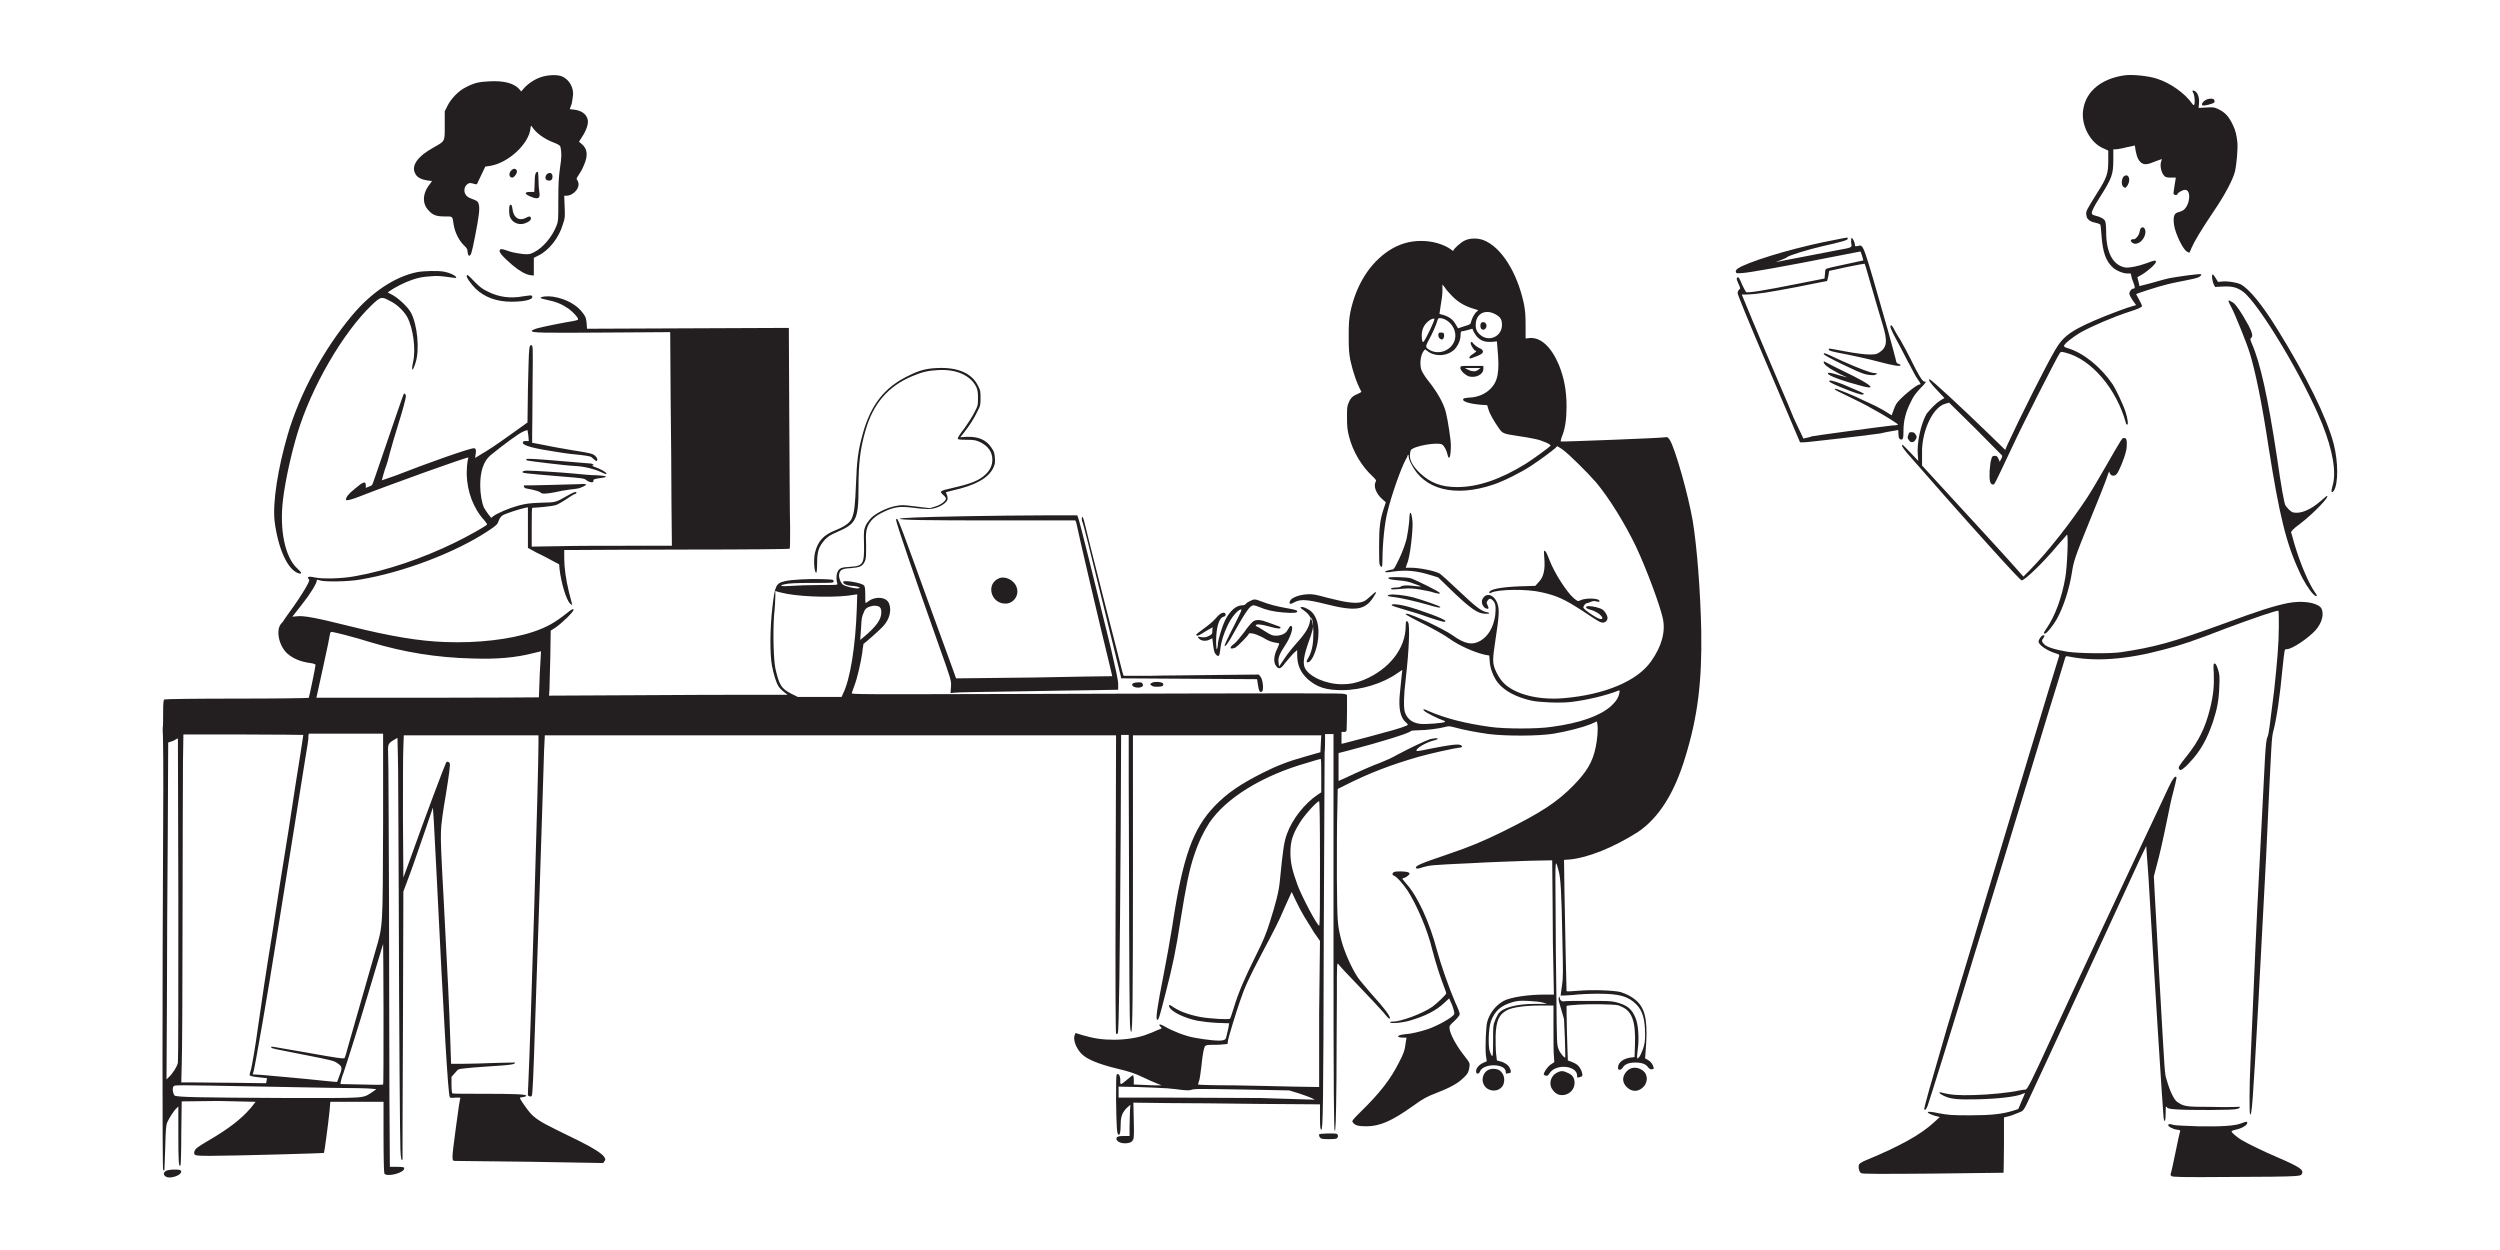 <svg width="1000" height="500" viewBox="0 0 1000 500" fill="none" xmlns="http://www.w3.org/2000/svg">
<path d="M776.085 160.211L777.774 159.197L774.734 155.988C771.863 152.949 771.188 151.766 771.863 151.766C772.539 151.766 785.036 163.419 795.507 173.552L802.093 179.97L802.938 177.943C808.173 166.628 818.306 146.362 822.19 139.776C825.568 134.034 829.115 131.669 842.456 126.265C845.327 125.083 849.212 123.732 851.07 123.056L854.447 122.043L853.096 120.185C852.421 119.172 851.745 117.99 851.745 117.483C851.745 116.639 852.589 115.456 853.265 115.456C854.109 115.456 854.109 114.95 853.265 112.754C852.758 111.572 852.421 110.221 852.421 109.883C852.421 109.377 852.252 109.377 851.407 109.377C849.718 109.545 847.016 108.532 845.327 107.181C842.288 104.479 841.105 100.932 840.599 94.177C840.43 91.982 840.261 89.955 840.092 89.786C839.923 89.617 839.079 89.279 838.234 89.111C837.39 88.942 836.208 88.604 835.701 88.097C834.857 87.422 834.688 87.084 834.519 85.902C834.35 84.382 834.519 84.213 838.91 77.12C842.794 71.04 843.301 69.351 843.301 64.285V60.231L841.443 59.387C836.039 57.192 832.155 49.761 833.337 43.512C834.519 36.419 840.599 31.521 849.55 30.17C852.589 29.663 859.514 30.339 862.891 31.521C868.296 33.21 874.207 37.601 876.74 41.316C877.078 41.823 877.415 42.161 877.584 41.992C878.091 41.654 877.922 38.614 877.415 37.432C876.74 36.25 876.909 35.912 877.922 36.419C879.104 37.094 879.78 38.952 879.611 41.148L879.442 43.174L882.482 43.005C885.353 42.837 885.691 42.837 887.717 43.85C890.082 45.032 891.602 46.721 893.121 49.93C894.304 52.294 894.641 54.152 894.979 57.192C895.148 59.725 894.641 65.805 893.966 68.676C893.121 71.884 890.082 77.795 885.353 84.72C880.455 91.982 877.753 96.541 876.571 99.244C876.233 100.257 875.727 101.101 875.727 101.101C875.727 101.101 875.22 100.932 874.713 100.595C873.193 99.75 870.153 93.501 869.647 90.124C869.14 86.746 869.647 85.226 871.336 84.888C872.011 84.72 872.856 84.382 873.362 84.044C876.064 82.017 876.571 75.938 874.038 75.938C873.024 75.938 870.998 77.12 870.998 77.626C870.998 78.133 869.816 78.133 869.478 77.626C869.309 77.458 869.478 76.444 869.647 75.431C869.816 74.418 869.984 72.898 870.153 72.222L870.322 71.04H868.296C866.607 71.04 866.1 70.871 865.594 70.196C864.58 69.182 863.905 66.311 864.411 64.791C864.58 64.116 864.749 63.609 864.749 63.609C864.749 63.609 863.736 63.947 862.385 64.454C859.176 65.805 857.994 65.974 856.812 65.298C855.629 64.622 854.785 63.102 854.278 60.4C854.109 59.218 853.941 58.205 853.941 58.205C853.941 58.205 852.421 58.543 850.732 58.88C848.874 59.387 846.847 59.725 846.172 59.725H845.327V63.778C845.327 69.858 844.821 71.209 839.585 79.484C837.897 82.017 836.714 84.551 836.714 85.057C836.714 85.733 836.883 85.902 838.066 86.24C840.261 86.746 841.781 87.591 842.119 88.604C842.288 89.111 842.456 90.63 842.456 92.488C842.456 101.101 845.159 106.168 850.225 107.012C851.745 107.181 855.292 106.506 858.5 105.323C861.709 104.141 862.216 103.972 862.385 104.648C862.554 105.323 859.683 108.025 856.98 109.714L854.954 110.897L855.46 112.923C855.629 113.599 855.798 114.274 855.798 114.443C855.798 114.443 857.825 113.936 860.358 113.261C862.722 112.585 866.269 111.572 867.958 111.234C871.673 110.559 880.117 109.377 880.455 109.714C880.624 109.883 880.455 110.221 879.949 110.559C879.442 111.065 878.091 111.403 874.713 112.079C872.18 112.585 868.633 113.261 866.776 113.768C863.229 114.612 854.447 117.483 854.447 117.652C854.447 117.652 854.954 118.665 855.629 119.847C856.305 121.03 856.812 122.212 856.812 122.381C856.812 122.887 855.292 123.563 851.576 124.745C845.328 126.772 837.052 130.318 832.155 133.02C829.284 134.709 825.568 137.58 825.568 138.425C825.568 138.593 826.244 139.1 827.088 139.269C833.337 141.127 840.261 146.7 844.99 153.624C846.341 155.651 849.381 162.068 850.225 164.77C851.07 167.472 851.407 169.837 850.901 169.837C850.732 169.837 850.394 169.668 850.394 169.33C846.679 155.651 836.714 143.829 826.413 141.127C824.386 140.62 824.386 140.62 823.879 141.296C822.697 142.984 808.511 170.85 804.964 178.619C797.533 194.325 797.871 193.818 797.196 193.818C796.013 193.818 795.676 192.129 795.845 188.414C796.014 186.556 796.182 184.53 796.52 183.685C796.858 182.503 797.027 182.334 797.871 182.334C798.716 182.334 798.884 182.503 799.391 183.516L799.898 184.699L800.404 183.685C800.742 183.179 800.911 182.503 800.911 182.334C800.911 182.165 796.013 177.437 790.271 171.526L779.632 161.055L777.943 161.562C773.383 162.913 769.161 171.357 768.823 179.801C768.823 181.152 768.823 183.01 768.823 184.192V186.219L776.254 194.325C784.023 202.769 805.64 226.244 808.004 229.115L809.355 230.635L811.889 228.102C819.488 220.333 828.439 208.849 834.857 199.054C836.208 197.027 839.417 191.623 842.119 186.894C849.212 174.566 848.874 175.072 849.718 175.241C850.394 175.241 850.563 175.41 850.732 176.93C850.732 177.774 850.732 179.463 850.394 180.477C849.887 183.01 847.523 188.752 846.679 189.596C845.834 190.61 844.483 190.441 843.976 189.427L843.639 188.583L843.301 189.427C843.132 189.934 842.625 191.285 842.288 192.298C841.95 193.312 839.079 200.574 835.87 208.342C829.959 222.866 829.452 224.555 828.777 228.946C827.764 235.533 825.399 242.795 822.697 247.692C821.008 250.563 818.644 253.434 817.968 253.434C817.293 253.434 817.293 253.265 818.813 251.07C822.022 246.341 824.724 239.079 826.075 231.31C826.919 226.751 827.426 213.24 826.75 213.915C826.581 214.084 824.893 216.111 823.035 218.138C817.462 224.893 809.862 232.155 808.68 232.155C808.342 232.155 804.795 228.439 795.507 218.138C785.88 207.498 768.148 187.401 762.912 181.321C761.055 179.125 760.379 177.943 761.055 177.943C761.223 177.943 762.575 179.463 764.263 181.152L767.303 184.361L767.134 182.165C766.628 177.437 768.317 169.499 770.681 165.446C772.37 163.419 774.228 161.393 776.085 160.211ZM885.691 40.979C885.86 40.81 885.86 40.303 885.691 39.965C885.353 39.29 883.664 39.29 882.313 39.965C881.131 40.641 880.455 41.654 880.962 42.161C881.469 42.499 885.353 41.485 885.691 40.979ZM849.55 70.533C848.705 71.209 848.367 73.742 849.212 74.587C850.056 75.431 850.225 75.262 851.07 74.08C852.421 71.716 851.407 69.182 849.55 70.533ZM856.305 91.306C856.136 91.475 855.967 92.15 855.798 92.826C855.629 94.177 854.109 95.866 853.434 95.697C852.758 95.528 852.083 96.035 852.421 96.541C852.589 96.879 853.096 97.217 853.434 97.386C855.292 98.061 857.825 95.866 858.163 93.164C858.332 91.475 857.318 90.293 856.305 91.306ZM759.028 172.032C759.366 171.863 759.366 172.37 759.366 173.552C759.366 175.241 759.872 176.086 760.886 175.748C761.223 175.579 761.392 174.903 761.392 172.37C761.392 168.317 762.237 164.939 764.263 160.886C765.446 158.353 766.29 157.339 768.148 155.313C770.512 152.949 770.681 152.611 769.668 152.611C768.992 152.611 767.134 149.571 764.601 144.335C763.419 141.971 761.392 138.087 760.21 136.06C758.859 134.034 757.677 131.838 757.339 131.163C757.001 130.487 756.664 130.149 756.495 130.149C755.65 130.149 756.326 131.838 759.197 137.073C760.886 140.113 762.912 144.335 764.094 146.362C765.108 148.389 766.459 150.922 767.134 151.766C768.317 153.455 768.485 153.793 767.81 153.793C766.628 153.793 759.872 159.366 758.521 161.562C758.184 162.068 757.677 163.25 757.339 164.264L756.664 166.121L754.468 164.77C753.286 163.926 751.09 162.913 749.908 162.237C748.557 161.562 746.531 160.717 745.517 160.211C742.646 158.691 734.371 155.313 734.033 155.482C733.527 155.82 734.709 156.326 739.606 158.691C742.14 159.873 745.348 161.562 746.7 162.237C748.051 163.082 750.077 164.095 750.922 164.601C753.117 165.784 759.197 169.499 759.197 169.837C759.197 170.006 758.184 170.175 757.001 170.175C753.624 170.512 724.745 174.397 724.576 174.566C724.407 174.734 723.562 174.903 722.887 175.072L721.367 175.41L719.509 171.526C718.496 169.33 717.483 167.304 717.314 166.797C717.145 166.29 714.274 159.366 710.896 151.597C707.519 143.829 702.959 132.851 700.763 127.616L696.71 117.821H698.737C702.959 117.652 707.35 116.976 718.834 114.781C725.42 113.43 730.824 112.416 730.824 112.416C730.824 112.416 731.162 111.403 731.331 110.39L731.669 108.363L738.593 106.843C742.477 105.999 745.686 105.492 745.855 105.492C746.024 105.661 747.206 109.883 748.726 115.119C750.246 120.354 752.104 126.772 752.948 129.474C755.144 136.567 754.806 138.931 751.766 140.958C750.753 141.633 750.246 141.802 747.713 141.802C746.024 141.802 742.14 141.296 738.424 140.62C731.162 139.269 731.5 139.269 731.5 139.776C731.5 140.282 732.513 140.62 738.931 141.802C742.14 142.478 747.713 143.66 751.428 144.673C757.846 146.362 760.21 146.7 760.21 146.024C760.21 145.855 759.872 145.687 759.366 145.518C758.69 145.349 758.521 145.011 758.352 143.998C758.184 143.322 756.833 138.087 755.313 132.682C744.842 96.035 745.517 97.892 743.153 98.399C741.971 98.568 741.971 98.568 741.971 97.892C741.971 97.048 741.126 95.19 740.62 95.19C740.451 95.19 740.451 95.866 740.451 97.048C740.789 99.075 741.295 98.906 734.878 100.088C732.344 100.595 726.096 101.777 720.86 102.79C715.625 103.803 711.065 104.648 710.558 104.817C710.052 104.986 710.727 104.648 712.078 104.141C713.429 103.635 714.612 103.128 714.949 102.79C715.794 102.115 722.887 99.919 728.629 98.568C736.904 96.71 739.1 96.035 739.1 95.528C739.1 95.19 738.931 95.022 738.931 95.022C738.762 95.022 736.735 95.359 734.371 95.866C720.691 98.399 703.972 103.128 696.71 106.506C694.683 107.519 694.177 108.025 694.346 108.87C694.514 109.377 694.852 109.377 697.048 109.208C699.75 109.039 714.105 106.506 732.851 102.79C738.931 101.608 744.166 100.595 744.166 100.595C744.335 100.595 745.348 103.972 745.348 104.141C745.348 104.141 743.322 104.648 740.789 105.154C733.527 106.674 730.487 107.35 730.318 107.688C730.149 107.857 729.98 108.701 729.98 109.714L729.811 111.403L718.665 113.599C705.999 116.132 698.905 117.314 698.399 116.807C698.23 116.639 697.554 115.287 696.879 113.936C695.697 111.065 695.359 110.559 694.852 111.065C694.514 111.403 694.683 111.91 695.359 113.43C696.203 115.287 696.203 115.456 695.697 115.794C695.359 115.963 695.19 116.639 695.021 117.145C695.021 117.821 699.074 127.785 707.519 147.544L720.016 176.93H721.536C722.38 176.93 728.122 176.254 734.202 175.579C740.282 174.903 748.388 173.89 752.104 173.383C755.481 172.539 758.69 172.201 759.028 172.032ZM933.485 177.606C930.783 167.135 922.338 150.078 911.023 131.838C904.774 121.705 899.708 115.625 896.33 113.768C894.641 112.923 891.095 112.416 889.068 112.585L887.211 112.754L886.366 111.403C885.184 109.377 884.677 109.208 884.846 111.234C885.015 112.079 885.184 113.261 885.522 113.768L886.028 114.781L889.237 114.612C892.953 114.443 894.81 114.95 897.175 116.639C903.592 121.367 921.663 151.597 928.925 169.668C933.147 180.308 934.667 189.09 932.978 194.494C932.303 196.689 932.64 197.534 933.485 196.352C935.342 193.649 935.342 184.868 933.485 177.606ZM930.782 198.378C930.614 198.378 929.431 199.391 928.08 200.574C924.196 203.951 920.143 205.64 917.272 204.965C916.427 204.796 915.245 203.614 914.232 202.263C913.725 201.587 912.543 195.169 910.685 182.165C907.139 158.859 904.099 145.011 900.721 137.411C900.046 135.722 900.046 135.554 900.384 135.216C901.566 134.371 900.721 132.176 897.175 126.265C894.979 122.718 893.797 121.198 892.615 120.692C891.433 120.016 891.433 120.016 891.433 120.523C891.433 120.692 891.939 121.874 892.615 123.056C893.966 125.589 898.695 137.242 899.877 141.127C902.072 148.22 904.774 161.055 907.477 179.125C911.699 205.809 914.401 217.293 919.805 228.777C921.325 232.324 923.858 236.208 925.209 237.559C926.729 239.079 927.236 238.572 926.054 237.053C923.521 233.506 920.143 225.568 917.778 217.631C917.103 215.267 916.596 213.24 916.427 212.902C916.427 212.564 917.441 211.382 919.805 209.693C925.378 205.471 932.134 198.378 930.782 198.378ZM749.57 150.077C750.922 149.74 751.259 149.233 749.908 149.233C748.388 149.233 743.491 147.375 736.735 144.335C733.189 142.647 730.149 141.296 729.811 141.296C729.642 141.296 729.473 141.464 729.473 141.633C729.642 142.309 742.815 148.726 745.686 149.571C747.544 150.077 748.726 150.077 749.57 150.077ZM744.842 152.273C743.322 151.429 740.113 149.74 737.58 148.558C735.047 147.375 732.176 145.855 731.5 145.518C729.98 144.673 729.473 144.335 729.473 144.842C729.473 145.687 731.162 147.038 734.033 148.558C735.722 149.571 737.58 150.415 738.086 150.584C738.593 150.753 738.762 150.922 738.762 150.922C738.762 150.922 737.242 150.584 735.553 150.077C732.344 149.064 731.162 148.895 731.162 149.402C731.162 150.246 737.242 152.442 744.335 154.3C749.233 155.651 749.571 154.975 744.842 152.273ZM731.669 152.442C731.669 152.949 734.709 154.3 739.944 156.326C743.997 157.846 745.348 158.184 745.517 157.508C745.517 157.339 744.504 156.833 736.904 153.624C733.189 152.273 731.669 151.935 731.669 152.442ZM766.29 175.748C766.797 174.903 766.797 174.734 766.29 173.89C765.952 173.215 765.446 172.877 764.77 172.877C763.926 172.877 763.588 172.877 763.419 173.721C762.912 174.903 762.912 175.241 763.588 176.086C764.263 177.268 765.614 177.099 766.29 175.748ZM914.908 241.275C909.334 242.457 903.93 244.146 889.237 249.55C868.802 256.981 861.878 258.839 848.536 260.865C844.145 261.541 831.31 261.372 826.919 260.696C822.022 259.852 818.644 258.838 817.631 257.656C816.617 256.643 816.617 256.136 817.293 255.292C817.968 254.448 817.968 254.11 817.293 254.11C816.617 254.11 815.435 255.799 815.435 256.643C815.435 257.994 818.982 260.358 822.359 261.372C823.204 261.541 823.71 261.878 823.71 262.216C822.528 265.594 800.742 338.045 793.649 361.689C790.947 370.977 786.556 385.332 784.023 393.776C779.801 407.625 778.112 413.367 771.694 435.828C770.512 439.882 769.668 443.428 769.668 443.597C770.005 444.273 770.343 443.935 771.019 442.415C772.032 439.544 781.658 408.638 785.712 395.128C787.907 387.866 792.129 374.017 795.169 364.391C798.209 354.764 805.302 331.29 811.044 312.375C816.786 293.291 822.359 275.22 823.373 272.011C824.386 268.803 825.399 265.425 825.737 264.243C826.244 262.385 826.244 262.385 827.257 262.554C837.728 264.749 850.394 263.905 865.425 259.852C872.18 258.163 878.091 256.136 890.251 251.408C901.566 247.186 911.023 243.977 911.361 244.315C911.53 244.483 911.53 247.354 911.53 250.732C911.53 257.319 910.854 264.918 909.672 276.065C907.814 291.095 907.477 293.966 906.97 294.811C906.632 295.486 906.294 297.513 905.957 303.93C902.748 365.573 902.579 369.119 901.397 397.154C900.89 407.963 900.384 419.953 900.215 424.175C899.708 434.477 899.708 445.624 900.046 445.793C900.721 445.961 901.059 442.753 903.423 399.687C905.112 368.106 905.45 362.026 906.463 342.436C908.659 294.473 908.659 295.148 909.334 292.446C910.685 287.211 911.868 279.273 913.05 266.945C913.894 259.345 913.725 259.683 914.739 259.683C916.765 259.683 923.352 255.292 926.223 252.083C928.925 249.043 929.769 245.328 928.418 243.132C926.56 240.937 920.818 240.092 914.908 241.275ZM874.713 302.41C871.504 306.464 871.167 306.97 871.673 307.646C872.011 308.152 872.18 308.152 873.024 307.646C873.531 307.308 874.882 306.126 875.895 304.944C880.117 300.553 882.82 295.655 885.184 288.731C886.873 283.496 887.548 280.118 887.717 274.714C887.886 270.66 887.886 269.985 887.211 267.789C886.535 265.594 886.028 265.087 885.522 265.594C885.353 265.763 885.353 267.62 885.522 269.647C885.691 274.207 885.353 278.091 884.002 283.495C882.144 291.095 879.442 296.5 874.713 302.41ZM894.81 443.597C896.161 443.259 896.33 442.415 895.148 442.753C894.81 442.753 890.082 442.922 884.677 442.753C874.038 442.753 873.531 442.584 870.829 440.726C869.647 439.882 867.958 436.504 866.776 432.282C865.762 428.904 866.1 432.113 863.736 391.074C862.891 376.044 862.047 360.844 861.878 357.129L861.54 350.542L862.554 346.658C863.905 341.76 865.256 335.681 866.945 327.405C867.62 323.859 868.633 319.13 869.309 316.766C870.829 310.686 870.829 310.686 870.153 310.686C869.816 310.686 869.309 311.53 868.633 312.543C868.127 313.557 866.438 316.934 865.087 319.974C863.736 323.014 859.851 330.952 856.643 337.876C848.705 354.764 834.857 384.15 821.853 412.354C812.226 433.464 810.875 435.828 810.2 435.828C809.693 435.828 808.68 435.997 807.835 436.166C804.289 437.011 796.013 437.855 789.765 438.024C783.516 438.193 780.307 438.024 776.592 437.011C775.072 436.673 775.747 437.517 777.605 438.362C780.476 439.713 783.178 439.882 791.285 439.713C799.053 439.544 806.315 438.699 808.68 437.686C809.355 437.348 810.031 437.18 810.031 437.18C810.031 437.18 809.524 438.531 808.68 440.388L807.329 443.597L805.302 444.273C800.911 445.624 796.52 446.13 787.738 446.13C780.307 446.13 779.125 445.961 775.41 445.286C773.214 444.779 771.357 444.61 771.188 444.779C770.85 445.117 771.863 445.624 773.89 446.299L775.916 446.806L773.721 448.832C768.485 453.73 760.041 458.459 746.531 464.032C745.18 464.539 743.828 465.383 743.66 465.721C743.153 466.734 743.66 468.93 744.504 469.267C745.011 469.605 752.442 469.605 773.214 469.436C788.583 469.267 801.418 469.098 801.418 469.098C801.418 469.098 801.587 464.032 801.587 457.952V446.975L802.938 446.637C804.458 446.299 805.64 445.793 807.329 445.117C807.835 444.948 808.511 444.61 808.849 444.442C809.186 444.273 810.031 443.09 810.706 441.57C815.604 431.269 851.914 352.4 855.967 343.618C857.318 340.747 858.5 338.383 858.5 338.383C858.5 338.383 858.838 343.787 859.345 350.204C861.54 387.528 865.087 443.935 865.425 446.975C865.762 449.508 866.269 448.495 866.269 445.286C866.269 442.753 866.269 442.246 866.776 442.922C867.113 443.428 867.958 443.597 870.66 443.766C875.895 444.104 893.121 444.104 894.81 443.597ZM911.192 463.019C905.619 460.654 899.032 457.446 896.499 455.926C894.641 454.743 892.615 453.055 892.615 452.548C892.615 452.379 893.459 452.041 894.304 451.872C896.668 451.366 898.695 450.184 898.864 449.339C899.032 448.495 898.695 448.495 896.499 449.339C893.966 450.352 888.393 450.69 879.273 450.521C874.713 450.352 870.322 450.184 869.647 450.015C867.789 449.508 867.451 449.508 867.282 450.015C867.113 450.521 869.14 451.703 870.829 451.872C872.18 452.041 872.18 452.21 872.011 452.717C871.842 453.055 870.998 456.939 870.153 461.161C869.309 465.383 868.465 469.098 868.296 469.436C868.127 469.774 868.296 470.281 868.633 470.45C868.971 470.787 872.349 470.956 891.77 470.787C904.268 470.787 915.752 470.618 917.441 470.45C920.312 470.281 920.481 470.112 920.818 469.436C921.494 467.916 919.805 466.734 911.192 463.019Z" fill="#231F20"/>
<path d="M166.246 69.688C164.219 66.479 166.921 62.594 173.339 59.048C178.068 56.346 177.899 56.852 177.899 50.266V44.524L178.912 42.497C180.263 39.626 183.472 36.249 186.343 34.898C189.552 33.209 191.578 32.702 195.8 32.533C201.711 32.196 205.764 33.378 207.791 35.742L208.467 36.586L209.649 35.235C211.338 33.378 213.871 31.689 216.404 30.844C218.937 30 222.146 29.831 224.173 30.338C227.044 31.182 229.239 34.222 229.239 37.431C229.239 38.275 228.901 40.133 228.733 41.315L227.888 43.68L229.577 43.848C232.617 44.186 234.812 45.706 235.15 48.239C235.319 49.759 234.475 52.293 232.786 54.826L231.604 56.684L232.786 57.697C234.981 59.555 235.319 62.257 233.461 66.31C232.955 67.661 231.941 69.35 231.435 70.025C230.59 71.376 230.421 71.545 230.928 72.052C231.097 72.39 231.435 73.065 231.435 73.741C231.435 75.936 228.901 78.301 226.537 78.301H225.693L225.862 82.692C226.03 86.576 226.03 87.251 225.186 89.616C223.666 95.02 219.613 100.087 215.56 102.113L213.533 103.127V106.673V110.22L212.013 110.051C210.155 109.713 207.96 108.531 204.92 105.998C201.373 102.958 199.685 101.1 199.854 100.256C200.022 99.411 200.529 99.411 203.907 100.593C205.427 101.1 207.791 101.438 209.142 101.607C211.506 101.775 211.844 101.775 213.533 100.931C217.08 99.242 220.964 94.682 222.653 90.123C223.328 88.434 223.328 87.589 223.328 79.99C223.328 73.065 223.497 71.039 224.004 67.154C224.679 62.763 224.679 61.075 224.173 58.71C224.004 58.203 223.328 57.697 221.471 57.021C217.586 55.501 214.546 53.306 212.858 50.773C212.351 50.097 212.351 50.097 212.182 51.448C211.506 57.528 203.569 64.959 196.307 66.31L194.111 66.648L192.423 70.194L190.734 73.741L189.721 73.572C189.214 73.403 188.538 73.234 188.201 73.234C187.356 73.065 186.005 74.248 185.836 75.43C185.498 77.118 186.343 78.638 188.201 79.314C190.903 80.327 191.24 80.496 191.578 82.016C191.916 83.705 191.578 86.576 190.058 94.345C188.707 101.269 188.369 102.282 187.694 102.282C187.356 102.282 187.187 101.775 187.018 100.762C187.018 99.58 186.681 99.242 185.836 98.398C183.641 96.371 181.952 92.993 181.445 89.785C180.939 86.407 181.276 86.576 177.899 86.576C174.521 86.576 173.17 86.069 171.481 84.212C168.779 81.51 168.948 77.287 171.988 73.572L172.832 72.39L171.143 72.221C168.779 71.883 166.921 71.039 166.246 69.688ZM204.92 71.039C205.596 71.039 206.778 69.519 206.778 68.674C206.778 67.661 205.764 67.154 204.92 67.83C203.4 68.843 203.4 71.039 204.92 71.039ZM215.729 76.781C215.56 75.936 215.391 73.572 215.391 71.883C215.391 70.025 215.222 68.674 215.053 68.674C214.884 68.674 214.546 68.843 214.377 69.181C214.04 69.519 213.871 70.87 213.871 73.234L213.702 76.781H212.013C209.818 76.781 209.649 77.456 211.844 78.47C215.222 79.99 216.235 79.483 215.729 76.781ZM220.964 70.194C220.795 69.012 219.444 68.843 218.6 69.856C217.755 71.039 218.262 72.221 219.444 72.221C220.626 72.39 221.133 71.545 220.964 70.194ZM203.907 86.576C204.751 88.94 207.284 90.123 209.649 89.447C211.338 88.94 212.689 87.927 212.351 87.083C212.013 86.407 211.675 86.407 210.155 87.251C207.622 88.434 205.596 87.083 205.089 84.212C204.751 81.847 204.582 81.51 203.907 82.185C203.569 82.354 203.569 85.563 203.907 86.576ZM627.973 343.786L625.609 343.954L625.778 356.114C625.947 362.869 626.116 374.691 626.284 382.291C626.453 390.06 626.622 396.477 626.622 396.477C626.791 396.646 628.818 396.477 631.182 396.308C637.093 395.802 645.368 396.139 648.239 396.815C650.941 397.659 653.644 399.179 655.332 401.037C658.372 404.415 659.217 409.481 658.203 421.134L658.035 423.33L659.217 424.005C660.399 424.681 661.074 425.694 661.412 426.876C661.581 427.552 661.581 427.552 660.737 427.721C660.061 427.721 659.723 427.552 659.217 426.876C658.372 425.694 656.852 425.019 654.15 425.019C651.448 425.019 649.928 425.694 649.084 427.045C648.746 427.552 648.408 427.89 647.902 427.89C647.226 427.89 647.226 427.721 647.226 426.876C647.226 425.019 649.421 423.33 652.461 422.992L653.812 422.823L653.981 418.094C654.319 408.975 652.968 404.584 648.746 402.726C647.057 401.882 646.719 401.882 640.133 401.713C634.222 401.544 627.129 402.05 626.622 402.388C626.622 402.388 626.622 407.455 626.791 413.366L627.129 424.174L628.48 424.681C630.338 425.356 631.351 426.032 632.195 427.552C632.871 428.734 633.209 430.254 632.702 430.592C632.533 430.592 632.026 430.761 631.689 430.929C630.844 431.098 630.844 431.098 630.844 430.254C630.844 426.201 622.4 425.356 619.867 429.241C619.191 430.254 619.022 430.423 618.347 430.254C618.009 430.254 617.502 429.916 617.502 429.747C617.502 428.903 619.022 426.707 620.205 425.863L621.725 424.85L621.556 422.316C621.387 420.965 621.387 415.899 621.387 411.001V402.219H615.983C610.072 402.219 605.005 402.895 602.81 404.077C599.601 405.766 598.419 408.299 598.25 414.379C598.25 416.743 598.25 419.783 598.419 421.303L598.756 424.174L599.939 424.512C601.627 424.85 603.147 425.863 603.823 427.045C604.498 428.227 604.498 429.241 603.823 429.241C603.654 429.241 603.147 429.241 602.81 429.41C602.472 429.578 602.303 429.41 602.303 428.734C602.303 425.356 593.352 425.187 592.001 428.565C591.663 429.578 590.65 429.747 590.481 428.903C590.143 427.552 591.494 425.863 593.521 425.019L594.703 424.512L594.365 422.148C594.028 419.108 594.365 410.832 594.872 408.806C595.885 405.09 598.419 402.05 601.459 400.362C604.33 398.842 611.423 397.828 618.009 397.828H621.556L621.387 388.877C621.218 383.98 621.049 371.82 621.049 362.025L620.88 344.123L612.267 344.292C607.538 344.461 596.561 344.799 587.779 345.306C572.579 345.981 571.735 346.15 569.371 346.825C567.513 347.501 566.837 347.501 566.5 347.332C565.655 346.488 568.02 345.474 578.49 341.928C588.455 338.55 593.183 336.524 601.121 332.639C616.489 325.04 622.907 320.817 629.493 314.062C634.729 308.658 637.093 304.774 638.275 298.863C638.951 295.823 639.288 291.263 638.951 289.743L638.782 288.561L636.08 289.743C632.533 291.094 627.298 292.445 621.556 293.458C615.476 294.472 602.303 294.472 595.548 293.627C590.819 292.952 585.246 291.938 581.699 290.925C579.841 290.418 579.504 290.418 578.153 290.756C575.788 291.432 570.384 292.107 567.344 292.107C565.824 292.107 564.304 292.276 564.304 292.445C563.798 293.289 551.638 297.005 539.985 300.045L535.425 301.227V306.8C535.425 309.84 535.425 312.373 535.425 312.373C535.594 312.373 536.776 311.698 538.465 311.022C542.012 309.333 549.105 306.125 552.482 304.942C553.833 304.436 556.873 303.085 558.9 301.902C563.629 299.369 570.384 296.16 572.073 295.654C573.593 295.316 575.113 295.147 575.113 295.485C575.113 295.654 574.437 295.992 573.593 296.16C570.215 297.005 565.993 299.538 566.669 300.383C566.837 300.551 569.54 300.045 572.748 299.369C579.504 298.018 583.219 297.512 584.232 298.018C585.077 298.356 584.908 299.031 584.064 299.031C581.868 299.2 571.397 301.565 567.344 302.747C556.198 305.956 547.585 309.333 539.141 313.555L535.087 315.582L534.918 324.533C534.75 329.43 534.75 341.252 534.75 350.879C534.918 369.287 534.918 369.794 536.607 376.38C537.789 380.771 540.66 387.358 543.194 391.073C543.869 392.086 546.065 394.62 547.922 396.815C554.34 403.908 556.873 407.455 555.691 407.455C555.522 407.455 554.509 406.441 553.496 405.09C552.482 403.908 548.091 399.179 543.7 394.62C539.478 390.229 535.594 386.175 535.425 385.669C534.75 384.993 534.75 385.162 534.75 398.166C534.75 405.428 534.581 420.628 534.581 431.943C534.412 448.662 534.243 452.378 533.905 452.378C533.567 452.378 533.398 439.036 533.398 373.002V293.627H531.71H530.021V295.823C530.021 297.005 530.021 299.369 529.852 301.058C529.852 302.747 529.683 334.497 529.514 371.82C529.345 444.947 529.176 451.871 528.501 451.871C528.163 451.871 527.994 451.027 527.994 446.805V441.738L504.182 441.569C491.009 441.4 474.289 441.231 466.858 441.231L453.348 441.063L453.517 448.325C453.685 455.08 453.517 455.586 453.01 456.262C452.503 456.938 451.997 457.106 450.814 457.275C448.112 457.613 445.917 456.262 446.761 454.911C447.099 454.573 447.775 454.404 449.463 454.404H451.828V450.351C451.828 448.156 451.997 445.285 451.997 444.102L452.166 441.907L450.983 442.92C448.957 444.778 448.281 446.636 448.281 449.507C448.281 452.884 447.943 454.067 447.437 453.898C446.761 453.729 446.592 451.364 446.423 439.88C446.423 433.294 446.423 429.916 446.761 429.747C447.437 429.241 448.112 430.254 448.112 432.112C448.112 433.632 448.112 433.801 448.788 433.463C449.126 433.294 450.139 432.449 451.152 431.605C452.166 430.761 453.01 430.085 453.179 430.085C453.348 430.085 453.517 430.761 453.517 431.943V433.801L457.57 433.969C459.765 434.138 462.299 434.138 463.143 434.138H464.663L462.974 433.463C461.961 433.125 459.428 431.943 457.232 430.929C454.023 429.41 452.166 428.734 447.268 427.552C438.824 425.525 434.264 423.499 432.237 421.134C430.211 418.77 429.197 415.73 429.873 414.041L430.211 413.197L432.913 414.041C437.473 415.392 441.019 415.899 445.579 415.899C450.308 415.899 455.712 415.054 458.921 413.703C459.934 413.366 461.623 412.69 462.636 412.183C463.65 411.846 464.663 411.339 464.663 411.339C464.663 411.17 464.494 410.832 464.156 410.663C463.143 409.481 463.987 409.481 466.014 410.663C468.885 412.352 473.951 414.379 477.667 415.054C482.058 415.899 487.969 416.574 489.32 416.068C490.333 415.73 490.333 415.73 490.84 413.366C491.178 412.015 491.515 410.663 491.515 410.157L491.684 409.312L486.787 409.144C483.747 408.975 480.876 408.637 479.018 408.299C473.952 407.286 469.054 404.921 467.872 403.064C467.365 402.219 467.534 401.713 468.378 402.219C471.418 404.415 474.965 405.766 480.031 406.779C483.747 407.455 491.684 407.961 492.022 407.455C492.191 407.286 492.866 405.259 493.542 403.064C495.231 397.322 497.933 391.073 502.324 382.291C505.195 376.549 506.546 373.34 507.897 368.949C510.261 361.518 511.613 356.452 511.95 352.23C513.132 340.07 513.639 336.524 514.821 333.484C516.848 327.742 521.914 321.324 526.981 317.946L528.501 316.933V310.178C528.501 304.942 528.501 303.422 528.163 303.591C527.994 303.591 525.63 304.267 522.928 305.111C505.026 310.178 490.502 319.129 483.747 329.093C481.551 332.47 479.525 336.524 477.667 342.097C475.809 347.501 474.458 354.087 472.263 367.767C470.405 379.927 469.054 386.344 466.352 396.815C463.987 406.104 463.481 407.961 462.974 407.961C462.13 407.961 462.805 403.233 465.507 389.553C466.521 384.487 468.041 375.873 468.885 370.638C473.107 342.603 477.16 331.457 485.942 322.337C490.84 317.271 496.075 313.724 504.688 309.333C510.768 306.293 514.99 304.605 522.252 302.578L528.163 300.889L528.332 297.512L528.501 294.134H490.671H453.179V346.15C453.179 399.686 453.01 412.69 452.503 412.69C451.828 412.859 451.828 407.455 451.659 369.963C451.659 349.021 451.49 323.351 451.49 312.88V293.965H449.97H448.45L448.281 330.95C447.943 383.98 447.606 412.859 447.099 413.366C446.761 413.703 446.592 413.703 446.423 413.366C446.255 413.197 446.086 394.113 446.255 353.581L446.423 294.134H332.427H217.924L217.755 297.68C217.586 299.707 217.417 308.658 217.08 317.946C216.404 338.55 215.391 371.82 214.04 409.481C213.364 430.592 213.026 438.191 212.689 438.36C212.351 438.867 211.338 438.529 211.169 438.023C211.169 437.854 211.169 435.658 211.338 433.125C212.182 416.068 215.391 309.84 215.391 297.343V294.134H188.369H161.517L161.348 298.694C161.179 301.227 161.179 314.062 161.179 327.404L161.348 351.048L164.557 342.266C169.961 327.066 177.73 306.462 178.405 305.111C178.743 304.436 179.587 304.605 179.925 305.449C180.094 305.787 179.756 309.164 178.405 317.44C177.223 324.195 176.379 330.275 176.379 332.639C176.21 335.341 176.548 343.279 177.392 358.31C179.081 390.397 179.756 404.077 180.094 415.392L180.432 425.525H184.992C187.525 425.525 193.267 425.356 197.658 425.187C202.049 425.019 205.764 425.019 205.933 425.019C206.271 425.356 205.427 425.694 204.076 425.863C203.4 426.032 198.671 426.37 193.436 426.707C188.201 427.045 183.641 427.552 183.472 427.721C183.134 427.89 182.459 428.565 181.783 429.41L180.601 430.761V433.969C180.601 435.827 180.77 437.178 180.939 437.347C181.107 437.516 186.512 437.516 193.098 437.516C205.933 437.516 210.831 437.685 210.493 438.36C210.493 438.529 209.818 438.698 209.142 438.867C208.467 438.867 207.96 439.036 207.96 439.205C207.96 439.543 209.649 442.076 211.338 444.271C213.364 446.973 215.897 448.662 222.484 451.871C225.355 453.222 229.577 455.418 232.11 456.6C237.515 459.302 240.892 461.497 241.737 462.848C242.243 463.862 242.243 463.862 241.737 464.537L241.23 465.213L212.013 464.706C195.969 464.537 182.627 464.368 182.121 464.368C180.601 464.368 180.601 464.2 182.29 451.533C183.134 444.947 183.978 439.374 184.147 439.205C184.316 439.036 183.641 439.036 182.29 439.036C180.77 439.205 180.094 439.205 179.925 438.867C179.25 438.023 177.561 409.481 174.69 350.879C174.014 338.55 173.508 327.066 173.339 325.715L173.17 323.013L169.961 332.47C168.103 337.706 165.57 345.306 164.05 349.359L161.348 356.621L161.179 410.157C161.01 439.711 161.01 463.862 161.01 463.862C160.504 464.368 160.335 463.355 160.166 459.809C159.997 454.573 159.659 418.601 159.49 356.79C159.321 330.782 159.321 306.125 159.153 302.24L158.984 295.147L157.802 295.823C155.099 297.512 155.099 297.343 155.268 302.409C155.437 304.942 155.437 330.613 155.606 359.492C155.606 388.371 155.775 424.343 155.775 439.374L155.944 466.733H158.815C161.179 466.733 161.686 466.902 161.686 467.239C162.024 469.097 154.762 470.955 153.748 469.435C153.579 469.266 153.411 462.68 153.411 454.911V440.725H142.771H132.131L131.793 444.609C131.287 449.676 129.767 460.822 129.598 461.16C129.429 461.329 92.781 462.342 83.831 462.342C77.751 462.342 77.413 462.173 77.751 460.653C78.088 459.471 78.764 458.964 83.324 456.262C91.43 451.533 96.497 447.649 100.381 443.089C101.394 441.738 102.239 440.725 102.239 440.725C102.239 440.725 95.484 440.556 87.377 440.387L72.684 440.556L72.515 453.222C72.515 460.146 72.346 466.057 72.178 466.226C71.502 466.902 71.333 464.706 71.333 454.067V442.582L70.658 443.258C69.644 444.102 67.618 447.311 66.942 448.831C66.436 450.013 66.267 451.533 66.098 458.964C65.929 463.862 65.76 467.915 65.76 468.084C65.591 468.253 65.422 468.253 65.253 467.915C64.916 467.408 64.916 395.464 65.253 331.795C65.422 308.996 65.253 292.952 65.084 292.783C65.084 292.276 65.084 291.601 65.084 291.094C65.253 290.587 65.253 287.885 65.253 285.014C65.253 280.623 65.422 279.948 65.76 279.779C66.098 279.61 78.426 279.441 94.808 279.441C110.514 279.441 123.518 279.272 123.518 279.103C123.687 278.934 126.22 266.606 126.22 265.93C126.22 265.761 125.545 265.424 124.363 265.255C120.478 264.748 117.438 263.566 115.074 261.539C111.527 258.499 110.176 251.913 112.541 249.38C113.047 248.873 113.385 248.366 113.385 248.366C113.385 248.198 114.398 246.846 115.581 245.158C118.789 240.767 120.309 238.402 122.336 235.025C123.856 232.322 123.856 231.985 123.518 231.647C123.18 231.309 123.011 231.14 123.349 230.803C123.518 230.634 124.363 230.634 125.883 230.971C128.922 231.647 136.86 231.478 142.095 230.465C154.593 228.269 168.948 223.372 181.783 217.123C186.681 214.759 193.943 210.705 194.787 209.861C194.956 209.692 194.449 209.017 193.774 208.172C189.383 203.443 186.849 196.688 186.681 189.595C186.681 187.568 186.849 185.373 187.018 184.528C187.187 183.684 187.356 183.008 187.356 183.008C187.018 182.671 156.45 193.648 143.953 198.546C140.575 199.897 138.38 200.403 138.38 199.897C138.38 198.884 139.224 197.701 141.926 195.506C145.304 192.635 146.317 192.297 146.317 194.155V195.168L147.5 194.661C148.175 194.493 148.682 194.155 148.851 193.986C149.02 193.817 150.371 189.764 152.059 184.866C156.45 172.031 161.348 157.676 161.517 157.507C161.855 157.169 162.361 157.845 162.361 158.52C162.361 159.365 160.841 164.938 159.321 169.667C157.802 174.564 156.788 178.111 155.944 181.151C155.606 182.671 154.762 185.711 153.917 187.906C153.242 190.102 152.735 191.959 152.735 192.128C152.735 192.128 155.268 191.284 158.139 190.27C171.481 185.035 187.863 179.293 189.552 179.293C190.396 179.293 190.565 180.137 190.227 181.826L190.058 183.177L192.254 181.826C195.125 180.137 197.827 178.449 205.089 173.213L211 168.991L211.169 155.649C211.338 148.218 211.506 141.294 211.675 140.112C211.844 138.254 212.013 138.085 212.52 138.085C213.195 138.085 213.195 138.254 213.026 154.636C213.026 163.756 212.858 172.538 212.858 174.058V177.098L217.249 177.942C219.613 178.449 225.017 179.462 229.239 180.137C235.826 181.151 237.008 181.489 237.852 182.164C238.866 183.008 239.203 183.853 238.697 184.36C238.528 184.528 238.021 184.191 237.346 183.515C236.332 182.502 236.163 182.502 232.279 181.995C230.084 181.826 225.862 181.32 222.991 180.813C213.871 179.462 209.142 178.28 209.142 177.098C209.142 176.591 209.311 176.422 210.324 176.422H211.506L211.338 174.227C211.169 173.044 211 172.031 211 172.031C211 172.031 210.155 172.2 209.142 172.707C207.453 173.382 200.867 178.28 196.138 182.164C193.436 184.528 192.085 188.413 192.085 194.155C192.085 197.532 192.76 201.248 193.605 203.106C193.943 203.612 194.618 204.794 195.294 205.639L196.476 207.159L197.32 206.483C198.84 205.301 203.569 203.274 207.284 202.261C210.493 201.417 211.844 201.248 216.573 201.079C222.653 200.91 221.977 201.079 227.382 198.039C229.746 196.688 230.59 196.519 230.59 197.195C230.59 197.364 230.253 197.532 229.746 197.701C229.239 197.87 227.719 198.884 226.199 199.897C224.679 200.91 222.822 201.923 222.146 202.092C221.133 202.43 214.884 203.106 213.026 203.106C212.689 203.106 212.689 204.963 212.689 210.874V218.643L223.666 218.474C229.746 218.305 242.243 218.305 251.701 218.305H268.758L268.589 201.586C268.589 192.466 268.42 173.213 268.251 158.858L268.082 132.85L242.581 133.019C217.249 133.188 212.689 133.188 212.689 132.343C212.689 132.175 213.702 131.668 214.884 131.33C217.249 130.655 226.706 128.797 229.07 128.459C229.915 128.29 230.759 128.121 231.097 127.952C231.773 127.615 229.746 125.25 227.55 123.561C224.848 121.704 222.484 120.69 219.106 120.015C217.417 119.677 216.235 119.339 216.235 119.17C216.235 118.664 218.768 118.326 221.133 118.664C226.537 119.508 230.928 122.042 233.292 125.419C234.306 126.77 234.475 127.446 234.644 129.304L234.812 131.499L275.176 131.33L315.539 131.161L315.708 166.796C315.876 186.386 315.877 206.146 316.045 210.874C316.045 215.434 316.045 219.318 315.877 219.487C315.708 219.656 297.637 219.825 275.682 219.825C253.727 219.825 233.461 219.994 230.759 219.994H225.693V223.203C225.693 227.087 226.368 231.816 227.55 236.713C228.057 238.74 228.564 240.767 228.733 241.273L228.901 242.118L228.057 241.442C226.537 240.091 224.511 233.336 223.835 227.763L223.666 225.736L220.795 224.216C219.275 223.372 216.404 221.852 214.546 221.007L211.169 219.15V211.043V202.937L210.155 203.106C207.791 203.612 202.049 205.47 201.036 206.145C200.36 206.652 199.854 207.328 199.516 208.172C199.009 209.861 198.502 210.199 194.956 212.563C182.121 221.007 161.348 228.945 144.122 231.816C139.562 232.66 129.936 232.829 127.909 232.154C126.896 231.816 126.727 231.816 126.727 232.154C126.727 233.336 124.025 237.727 120.647 241.949L116.932 246.678L118.789 246.509C121.492 246.171 126.727 247.184 139.562 250.393C156.45 254.615 167.935 256.473 178.068 256.811C190.903 257.317 204.076 255.797 213.195 252.757C218.768 250.9 221.977 249.042 226.875 245.158C228.564 243.807 229.07 243.469 229.408 243.807C229.915 244.313 224.679 249.38 222.146 251.069L220.288 252.251L220.12 262.89C219.951 268.801 219.782 274.712 219.782 275.894L219.613 278.259L254.234 278.09C273.149 277.921 294.597 277.921 301.859 277.921H315.032L313.512 276.739C312.668 276.063 311.654 275.05 311.317 274.374C310.472 273.023 309.459 269.815 308.783 266.268C307.939 261.877 307.939 251.406 308.952 242.962C309.966 234.349 310.303 233.336 313.85 232.491C316.552 231.816 324.152 231.478 328.881 231.647C333.272 231.816 333.44 231.816 333.44 232.491C333.44 233.167 333.44 233.167 324.658 233.167C318.41 233.167 315.37 233.336 314.019 233.674C312.499 234.011 312.161 234.18 312.668 234.349C313.005 234.518 314.357 234.518 316.721 234.349C318.579 234.18 323.476 234.011 327.698 234.011C334.454 234.011 335.129 234.011 334.96 233.505C334.454 232.154 334.454 230.127 334.96 228.945C335.636 227.256 336.48 226.918 339.858 226.749C345.262 226.412 345.769 225.736 345.6 217.461C345.431 212.056 345.6 212.056 346.276 210.199C346.782 209.185 347.795 207.834 348.64 206.99C350.666 205.132 354.72 203.106 358.097 202.43C360.8 201.923 360.968 201.923 366.373 202.599L371.946 203.274L374.141 202.599C376.337 201.923 378.363 200.403 378.363 199.39C378.363 199.221 378.026 198.546 377.35 198.039C375.661 196.519 375.83 196.35 381.066 195.168C388.496 193.479 391.874 192.128 394.407 189.595C396.096 187.906 396.941 186.048 396.941 183.853C396.941 180.813 395.252 178.449 392.212 176.929C390.354 176.084 389.847 175.915 386.639 175.915C383.599 175.915 383.092 175.746 383.092 175.409C383.092 175.071 384.105 173.382 385.625 171.524C386.976 169.667 388.834 166.796 389.679 165.107C391.199 162.236 391.199 162.067 391.199 159.196C391.199 156.832 391.03 155.987 390.523 154.805C388.159 150.076 382.417 147.543 374.986 148.05C371.27 148.218 368.568 148.894 365.022 150.414C355.226 154.467 349.147 161.56 346.107 172.538C344.08 179.631 343.405 185.373 343.405 194.999C343.405 207.834 342.56 209.523 334.623 212.901C331.92 214.083 331.245 214.59 329.894 215.941C327.529 218.643 326.854 220.501 326.854 225.229C326.854 227.425 326.685 229.114 326.516 229.114C325.672 229.114 325.334 223.709 326.01 221.007C327.192 216.279 329.556 213.914 334.285 212.056C338 210.536 340.196 209.017 340.871 206.99C341.716 204.794 342.053 202.261 342.391 193.648C342.729 184.36 343.236 180.137 345.093 173.551C348.302 161.898 353.875 154.805 363.502 150.245C367.893 148.05 370.595 147.374 375.155 147.205C383.261 146.867 388.834 149.401 391.199 154.298C392.212 156.156 392.212 156.663 392.212 159.196C392.212 161.898 392.212 162.236 390.861 164.769C389.51 167.64 387.821 170.173 385.457 173.213L384.105 174.902L386.808 174.733C391.199 174.564 394.576 175.915 396.603 179.124C397.616 180.644 397.785 180.982 397.954 183.177C398.123 185.204 397.954 185.711 397.278 187.231C395.252 191.284 390.185 194.155 381.066 196.181C379.714 196.519 378.532 196.857 378.363 196.857C378.363 196.857 378.532 197.364 378.701 197.87C379.039 198.377 379.039 199.221 379.039 199.728C378.532 201.586 374.648 203.612 371.439 203.612C370.426 203.612 367.724 203.443 365.359 203.106C359.786 202.43 357.591 202.768 353.369 204.794C349.822 206.483 347.964 208.341 346.951 210.874C346.444 212.394 346.276 213.239 346.444 217.967C346.444 222.696 346.444 223.372 345.938 224.554C344.924 226.58 344.08 226.918 340.365 227.256C336.818 227.425 335.974 227.931 335.636 229.789C335.467 230.971 336.143 232.998 337.156 233.842C338 234.518 342.053 235.531 343.236 235.362C344.08 235.193 344.08 235.193 343.573 234.856C343.236 234.687 341.885 234.349 340.702 234.349C338.338 234.18 336.987 233.336 337.325 232.66C337.831 231.985 344.756 233.167 345.6 234.18C345.938 234.518 346.107 235.362 346.107 238.064C346.107 241.442 346.107 241.442 346.782 240.936C349.653 238.402 354.382 238.571 355.564 241.273C356.746 243.975 355.902 247.691 353.2 250.562C352.186 251.744 345.938 257.317 345.431 257.486C345.431 257.486 345.093 259.006 344.924 261.033C344.249 265.424 342.898 271.335 341.716 274.374C341.209 275.557 340.871 276.908 340.702 277.245C340.533 277.752 343.067 277.752 408.762 277.583C526.981 277.245 536.776 277.245 537.789 277.583L538.803 277.921V284.676C538.803 288.392 538.634 291.769 538.634 292.107C538.465 292.614 538.296 292.783 537.452 292.783H536.607V295.147V297.512L537.452 297.343C538.634 297.005 547.416 294.809 553.327 293.121C559.238 291.601 563.122 290.25 563.122 289.912C563.122 289.743 562.784 289.236 562.278 288.898C560.082 286.872 559.407 283.325 559.913 277.752C560.082 275.726 560.42 272.855 560.589 270.997C560.758 269.308 560.926 267.957 560.926 267.957C560.926 267.957 559.913 268.632 558.9 269.308C553.158 273.361 544.545 276.063 536.776 276.063C530.359 276.063 526.812 274.881 523.097 271.672C520.226 268.97 518.875 266.099 518.875 261.877V260.019L517.355 261.37C516.51 262.215 515.159 263.904 514.146 265.086C512.288 267.619 511.612 267.788 510.599 266.606C509.248 265.086 509.417 262.215 511.106 259.006C511.444 258.162 511.781 257.486 511.612 257.317C511.444 257.317 510.599 257.148 509.755 256.979C508.741 256.811 507.39 256.304 506.208 255.628C505.195 254.953 503.675 254.277 502.831 253.94C501.311 253.264 499.453 253.095 499.453 253.602C499.453 254.108 495.062 258.499 494.218 259.006C491.853 260.019 491.515 259.006 493.711 257.486C494.555 256.811 496.075 254.953 497.764 252.757C499.115 250.731 500.804 248.873 501.311 248.535C502.662 247.691 504.35 247.86 507.39 249.042C508.91 249.549 510.599 250.224 511.106 250.393C512.457 250.731 512.626 251.406 511.444 251.406C510.937 251.406 509.248 251.069 507.559 250.562C504.519 249.717 502.662 249.549 502.324 250.055C502.155 250.224 502.493 250.562 502.999 250.731C503.506 250.9 505.026 251.913 506.377 252.757C508.573 254.108 509.079 254.277 510.43 254.277C512.457 254.277 514.315 253.433 514.99 252.082C516.003 250.393 516.172 250.055 516.679 250.562C517.355 251.237 516.172 254.953 514.146 257.993C511.781 261.539 511.106 263.228 511.444 265.086L511.612 266.606L513.808 263.397C514.99 261.539 517.355 258.668 518.875 256.979C522.083 253.433 523.603 250.9 523.941 248.704C524.279 246.678 524.785 246.846 525.123 248.873C525.461 250.731 525.123 252.251 523.265 257.317C521.577 262.215 521.07 265.255 521.914 267.112C523.603 270.659 530.359 273.699 536.776 273.699C540.154 273.699 542.349 273.192 545.389 272.01C555.691 267.788 562.278 259.344 562.278 250.393C562.278 248.366 562.615 247.86 563.291 249.042C563.966 250.393 563.629 260.188 562.278 271.672C561.433 278.597 561.433 282.988 561.94 284.845C562.953 287.716 564.98 289.236 568.357 289.574C570.553 289.743 577.646 289.236 577.984 288.73C578.153 288.561 577.646 288.223 576.97 288.054C575.45 287.547 570.215 285.014 569.708 284.339C568.864 283.494 569.54 283.494 571.228 284.339C578.153 287.378 586.259 289.405 596.054 290.756C601.796 291.601 615.138 291.601 620.542 290.756C632.026 289.236 639.964 286.365 644.355 282.481C646.382 280.623 647.395 279.103 647.733 277.245C647.902 276.063 647.901 276.063 647.395 276.232C642.328 278.259 634.391 280.116 628.311 280.792C624.258 281.299 615.983 280.961 612.774 280.285C606.525 278.934 601.796 276.401 599.094 273.023C597.405 270.828 596.054 267.45 595.885 264.579L595.717 262.215L593.859 261.877C589.468 260.864 583.557 258.162 580.01 255.628C577.984 254.108 572.579 251.069 567.344 248.535C562.784 246.171 561.602 245.495 562.615 245.495C564.473 245.495 577.139 251.406 581.024 254.108C585.921 257.655 588.961 258.162 592.17 256.304C595.379 254.446 597.405 250.731 598.081 246.171C598.419 242.793 598.25 241.273 597.236 240.26C596.223 239.247 595.716 239.247 595.041 240.26C594.534 240.936 594.534 241.104 595.041 242.118C595.716 243.469 595.379 243.807 594.197 243.3C593.014 242.624 592.339 240.767 593.014 239.584C594.534 236.713 597.912 237.896 599.094 241.78C599.77 243.975 599.601 246.846 598.25 255.459C596.899 264.41 596.899 265.424 598.588 268.97C599.601 270.997 600.445 272.179 601.627 273.361C606.187 277.752 615.307 280.117 625.44 279.272C641.653 277.921 654.826 272.517 660.399 264.579C664.621 258.668 666.31 252.757 665.128 247.353C663.945 241.949 658.541 227.425 654.319 218.474C649.928 209.354 643.679 199.221 638.444 192.973C635.066 189.088 627.298 181.32 624.764 179.631L622.907 178.449L622.062 179.293C620.542 180.644 616.151 183.853 612.605 186.217C608.552 188.919 601.459 192.466 597.405 193.817C581.868 199.052 569.54 195.844 564.473 185.542C563.798 184.36 563.46 183.008 563.46 182.502C563.46 181.657 563.122 181.657 562.953 182.502C562.953 182.671 562.615 183.346 562.278 183.853C560.42 187.231 556.536 198.208 555.016 204.626C553.833 209.185 552.989 217.63 552.989 224.047C552.989 226.918 552.651 227.425 551.976 226.074C551.638 225.567 551.638 223.541 551.638 218.474C551.638 211.043 551.976 208.003 553.496 203.443L554.34 200.91L552.989 199.728C550.456 197.532 549.274 194.493 550.287 192.635C550.625 192.128 550.287 191.79 548.936 190.439C544.714 186.555 541.167 180.644 539.647 174.733C538.972 172.031 538.803 170.849 538.803 167.133C538.803 163.08 538.803 162.574 539.478 161.054C540.323 159.027 541.167 158.351 543.194 157.507C544.038 157.169 544.714 156.663 544.545 156.663C542.687 153.285 541.167 148.725 540.154 144.165C539.647 141.463 539.478 139.943 539.478 134.539C539.478 128.966 539.647 127.615 540.154 124.744C542.518 113.766 547.922 105.322 555.522 100.256C559.744 97.553 563.798 96.371 568.526 96.371C573.086 96.371 577.477 97.722 580.348 99.749C580.855 100.256 581.361 100.424 581.361 100.256C581.361 99.58 584.401 96.878 585.921 96.202C587.948 95.189 591.157 95.189 593.352 96.033C600.445 98.736 606.863 108.869 609.565 121.535C610.072 124.237 610.24 125.926 610.24 130.148V135.383L611.929 135.214C616.32 134.877 620.542 138.761 623.582 146.023C625.609 151.089 626.622 156.156 626.622 162.574C626.622 167.302 626.116 171.187 624.933 174.227C624.427 175.409 624.258 176.422 624.258 176.591C624.427 176.76 664.621 175.24 666.141 174.902C666.985 174.733 667.154 174.902 667.999 176.084C670.194 179.969 675.261 197.701 677.118 208.51C678.807 218.981 680.158 236.207 680.496 252.251C680.834 272.348 679.145 286.365 674.247 302.409C669.856 317.271 663.439 327.235 655.163 332.808C645.368 339.057 635.066 343.11 627.973 343.786ZM590.312 129.304C590.143 131.499 590.65 132.681 592.001 133.863C595.548 137.072 600.952 134.539 600.783 129.81C600.783 127.784 600.107 126.77 598.25 125.757C594.365 123.561 590.65 125.25 590.312 129.304ZM575.788 125.588L577.139 125.926C579.504 126.601 581.193 127.784 582.206 129.641L583.219 131.33L585.752 130.486C588.117 129.81 588.286 129.641 588.454 128.628C588.792 127.277 589.974 125.081 590.819 124.575C591.494 124.068 591.326 124.068 589.637 123.561C585.583 122.379 582.544 120.522 579.673 117.144C578.828 116.299 577.984 115.117 577.646 114.611L576.97 113.766V116.299C576.97 117.819 576.633 120.353 576.295 122.042L575.788 125.588ZM575.113 127.784C574.437 130.148 572.748 133.863 571.566 135.89C570.046 138.761 570.046 138.93 572.073 140.112C575.619 141.97 580.179 140.281 581.699 136.565C583.05 133.188 581.193 129.135 577.646 127.615C576.295 127.108 575.282 127.108 575.113 127.784ZM568.695 134.201C568.695 136.228 569.033 137.241 569.54 136.565C570.553 135.214 573.762 128.459 573.762 127.615C573.762 127.277 572.917 127.446 572.073 127.952C569.708 129.472 568.695 131.668 568.695 134.201ZM620.205 178.28C620.542 177.773 616.658 176.084 613.956 175.578C612.605 175.24 609.565 174.733 607.201 174.395C601.459 173.551 600.952 173.382 599.601 171.355C597.912 168.991 595.885 165.613 595.379 163.756L594.872 162.067L592.17 161.898C588.286 161.56 585.246 160.716 585.246 159.871C585.246 159.365 585.583 159.196 587.948 159.027C591.157 158.858 593.859 157.676 595.885 155.818C599.263 152.609 599.939 148.894 598.925 138.592L598.756 136.565L596.73 136.734C594.197 136.903 592.508 136.397 590.988 134.877C590.481 134.37 589.806 133.357 589.468 132.681L588.961 131.499L587.103 132.006C586.09 132.343 584.908 132.512 584.739 132.512C584.401 132.512 584.232 132.85 584.232 134.032C584.232 135.721 583.557 137.579 582.375 139.099C580.348 141.801 576.126 142.814 572.748 141.463C571.904 141.125 570.891 140.45 570.553 140.112C570.046 139.605 570.046 139.605 569.202 140.788C568.188 142.476 567.851 145.685 568.526 147.881C568.864 148.725 569.708 150.245 570.891 151.765C574.944 156.832 577.308 161.054 578.321 164.769C579.166 168.147 580.348 175.915 580.348 178.111C580.348 182.502 579.673 184.697 578.997 181.826C578.659 180.137 577.646 178.28 576.802 177.773C574.775 176.76 565.149 178.449 564.304 180.137C564.135 180.475 563.966 181.489 563.966 182.333C563.966 184.36 565.317 186.724 568.188 189.426C572.242 193.141 576.464 194.83 582.881 194.83C591.157 194.83 600.107 191.79 610.24 185.542C613.449 183.515 619.698 178.955 620.205 178.28ZM344.08 255.966L345.938 254.446C350.667 250.393 352.524 247.691 352.524 244.989C352.524 243.807 352.355 243.3 351.849 242.793C350.835 242.118 349.147 242.118 347.458 242.793C346.444 243.3 345.938 243.638 345.431 245.158C344.756 246.678 344.587 247.353 344.418 251.406L344.08 255.966ZM122.167 303.085C121.492 307.138 119.465 319.973 117.607 331.626C115.75 343.279 112.541 363.207 110.514 375.873C107.136 397.322 102.07 426.37 101.394 428.734L101.057 429.747L104.097 429.916C107.812 430.254 121.66 431.436 129.26 432.281C132.3 432.618 134.833 432.787 134.833 432.787C134.833 432.787 135.34 431.605 135.847 430.085C137.029 427.045 136.86 426.539 134.833 425.187C133.651 424.343 132.3 424.005 122.843 422.148C109.163 419.445 108.656 419.445 108.488 418.939C108.319 418.432 107.643 418.432 122.336 420.965C134.664 423.161 137.704 423.667 137.873 423.161C138.042 422.992 138.718 420.459 139.562 417.419C141.082 412.015 146.486 393.1 150.202 380.264C153.242 369.963 153.073 371.314 153.242 329.262V293.458H138.38H123.518L123.349 294.472C123.518 295.316 122.843 299.031 122.167 303.085ZM72.515 432.956H77.413C80.115 432.956 87.715 433.125 94.301 433.125L106.461 433.294L106.63 432.281L106.799 431.267L103.59 430.929C101.732 430.761 100.212 430.423 100.043 430.254C99.706 430.085 99.874 429.41 100.381 427.89C100.719 426.539 102.07 419.277 103.252 410.495C104.434 402.05 106.799 386.175 108.656 375.029C110.345 363.883 113.385 344.461 115.412 332.133C117.269 319.635 119.465 305.956 120.14 301.734C120.816 297.512 121.323 293.965 121.323 293.965C121.323 293.965 110.514 293.796 97.341 293.796H73.36L73.191 304.605C73.191 310.516 73.022 338.888 73.022 367.598C73.022 396.308 72.853 422.654 72.684 426.37L72.515 432.956ZM67.449 430.929C69.138 429.41 70.995 426.37 71.164 425.019C71.333 424.343 71.333 394.788 71.333 359.492L71.164 295.316L69.306 296.329L67.28 297.005L67.111 333.146C66.942 353.074 66.773 383.473 66.773 400.53L66.604 431.774L67.449 430.929ZM150.54 435.658L148.682 435.489C147.668 435.32 140.744 435.152 133.313 435.152C125.883 434.983 113.385 434.814 105.616 434.645C69.644 433.969 70.151 433.969 69.475 434.476C68.8 435.152 69.138 437.347 69.813 438.191C70.489 438.867 78.933 439.036 115.75 439.205C147.162 439.205 144.797 439.374 148.682 437.009L150.54 435.658ZM153.411 405.428C153.411 389.891 153.242 377.393 153.242 377.562C151.384 383.811 148.006 394.957 146.655 399.517C144.46 407.117 138.38 426.37 137.367 429.241C136.86 430.423 136.522 431.774 136.353 432.449L136.184 433.632L144.629 433.801C149.357 433.969 153.073 433.969 153.242 433.801C153.411 433.801 153.411 420.965 153.411 405.428ZM216.404 260.526L213.533 261.202C206.44 263.059 198.84 263.735 189.045 263.397C174.521 263.059 161.517 260.864 148.513 256.979C145.304 255.966 140.575 254.615 137.873 253.94C135.171 253.264 132.976 252.757 132.807 252.757C132.3 252.757 131.962 253.095 131.962 253.771C131.962 254.108 130.78 260.019 129.26 266.775L126.558 279.103H170.974C195.463 279.103 215.56 278.934 215.56 278.934C215.56 278.765 215.729 274.543 215.897 269.646L216.404 260.526ZM337.156 277.583C340.027 272.01 342.222 258.668 342.729 243.131L342.898 237.727L341.716 237.896C335.467 239.078 322.632 238.909 314.863 237.558C313.343 237.22 311.654 236.882 311.148 236.713L310.134 236.376V238.402C310.134 239.584 309.966 243.131 309.628 246.171C309.121 253.433 309.459 263.904 310.134 267.281C311.654 274.037 312.499 275.388 316.383 277.414L319.085 278.765H327.867H336.649L337.156 277.583ZM525.968 439.88L524.617 439.205C523.941 438.867 521.577 438.023 519.55 437.347L515.666 436.165L498.271 435.827C478.005 435.489 478.005 435.489 476.316 435.996C475.471 436.165 474.458 436.165 472.938 435.996C471.756 435.827 469.054 435.489 466.858 435.32C464.663 435.152 459.428 434.983 455.205 434.814L447.437 434.645V436.84V439.036H465.17C474.965 439.036 492.529 439.205 504.182 439.205L525.968 439.88ZM527.994 376.38L525.63 373.002C524.448 371.145 522.59 368.105 521.577 366.416C520.563 364.727 519.043 361.856 518.199 359.998L516.679 356.79L515.835 358.647C515.328 359.661 514.315 362.025 513.47 363.883C511.612 368.274 509.924 371.651 504.519 381.784C499.622 391.073 497.764 395.126 495.906 400.699C494.218 405.597 491.515 414.548 491.178 416.237L491.009 417.588L489.151 417.757C488.138 417.925 486.111 417.925 484.76 417.925C483.24 417.925 482.227 418.094 482.058 418.432C481.551 419.108 481.045 421.472 480.538 426.707C480.2 429.41 479.862 432.112 479.525 432.618C479.356 433.294 479.187 433.801 479.187 433.801C479.356 433.969 485.604 434.138 493.373 434.138C501.142 434.307 511.95 434.476 517.523 434.645L527.656 434.814V405.597L527.994 376.38ZM527.994 345.474C527.994 327.235 527.825 320.48 527.656 320.48C526.812 320.48 521.408 326.391 519.719 329.43C517.017 333.821 516.172 336.524 516.172 341.083C516.172 345.306 517.017 348.514 519.043 354.087C520.901 358.985 526.643 369.794 527.656 370.3C527.994 370.469 527.994 360.336 527.994 345.474ZM618.854 401.544L617.165 401.037C616.151 400.699 613.618 400.53 611.254 400.362C607.876 400.193 606.694 400.362 605.005 400.868C600.276 402.219 597.912 404.415 596.392 408.468C595.379 411.17 595.21 418.432 595.885 420.459C597.068 423.668 597.236 423.33 597.236 416.574C597.236 410.663 597.236 409.988 597.912 408.468C598.25 407.455 598.925 406.273 599.263 405.597C600.952 403.064 606.525 401.544 614.294 401.544H618.854ZM624.258 398.166C624.258 398.166 624.427 396.477 624.764 394.451C625.271 391.242 625.271 389.384 624.933 374.86C624.596 356.621 624.258 351.048 623.413 348.177C622.062 343.11 622.062 343.448 622.231 362.363C622.231 372.158 622.4 388.54 622.569 399.01C622.738 417.25 622.738 417.925 623.413 419.614C623.92 421.134 625.778 423.33 626.116 422.992C626.116 422.992 626.116 419.445 625.947 415.223L625.609 407.624L624.427 403.57C623.413 400.193 623.245 399.517 623.582 399.01C623.92 398.504 623.92 398.504 623.92 399.179C623.92 400.024 624.764 400.699 625.609 400.53C625.947 400.362 630.338 400.362 635.235 400.362C642.835 400.362 644.355 400.362 646.382 400.868C650.941 402.05 652.799 403.57 654.319 407.455C655.332 409.988 655.67 415.392 655.163 419.277C654.995 420.628 654.826 422.148 654.826 422.654L654.995 423.499L655.67 422.823C656.008 422.485 656.683 420.965 657.19 419.614C657.866 417.588 658.035 416.574 658.035 413.872C658.035 407.624 657.021 404.246 654.488 401.713C651.279 398.504 647.733 397.491 639.288 397.491C636.249 397.491 631.689 397.659 629.155 397.997C626.453 398.166 624.258 398.335 624.258 398.166ZM119.296 229.283C120.985 229.789 120.816 229.114 118.958 227.425C114.061 223.034 111.696 212.056 113.216 199.728C114.061 192.635 116.425 181.657 118.958 173.382C124.531 154.805 137.198 133.019 148.682 122.042C152.228 118.664 152.566 118.495 155.944 120.353C158.815 121.704 161.517 124.406 162.868 126.77C165.232 131.161 166.415 139.605 165.232 144.841C164.388 148.725 165.063 148.894 166.246 145.01C167.935 139.774 166.921 129.81 164.388 125.081C163.206 122.886 159.828 119.677 157.295 118.157L155.099 116.975L155.775 116.468C157.633 115.117 161.855 112.922 164.895 111.908C167.428 111.064 169.117 110.726 171.819 110.557C175.197 110.22 176.21 110.389 181.107 111.064C182.459 111.233 182.627 111.233 182.459 110.895C182.29 110.22 179.756 109.037 177.73 108.7C175.365 108.193 169.286 108.362 166.752 108.869C157.802 110.726 148.513 116.975 140.744 126.264C129.598 139.605 119.972 157.169 115.074 173.889C111.19 187.231 108.994 200.91 109.839 208.51C111.19 219.15 114.905 227.763 119.296 229.283ZM209.48 118.495C204.076 119.508 199.516 118.833 195.125 116.637C192.929 115.624 191.916 114.78 189.721 112.584C187.018 109.713 187.018 109.882 186.681 110.22C186.343 110.726 188.369 113.597 190.227 115.455C193.943 119.002 198.84 120.69 204.582 120.69C210.662 120.69 214.209 119.508 212.52 118.157C212.351 118.157 211.506 118.157 209.48 118.495ZM242.581 189.426C242.581 188.919 240.217 187.568 238.19 186.893C237.177 186.555 236.67 186.217 236.839 186.217C238.021 186.217 237.177 185.373 235.826 185.373C234.981 185.373 230.421 184.866 225.693 184.528C214.04 183.515 210.493 183.346 210.493 183.684C210.493 183.853 210.662 184.191 210.831 184.191C211.169 184.36 226.03 186.217 229.915 186.386C233.63 186.555 237.683 187.568 240.217 188.751C242.412 189.764 242.581 189.764 242.581 189.426ZM239.71 191.284C241.061 191.115 242.243 190.946 242.243 190.777C242.581 190.439 241.737 190.27 238.528 190.102C236.67 190.102 232.617 189.764 229.577 189.426C224.173 188.919 213.195 188.244 210.662 188.244C209.987 188.244 209.311 188.413 209.142 188.582C208.635 189.257 208.635 189.257 224.848 190.608C232.955 191.284 233.63 191.284 234.644 192.128C235.995 193.141 237.683 193.141 237.346 192.297C237.346 191.79 237.515 191.622 239.71 191.284ZM232.11 193.648C230.928 193.648 225.355 193.817 219.782 193.986C214.377 194.155 209.818 194.155 209.649 194.155C209.311 194.324 209.649 195.168 210.324 195.337C214.04 196.012 216.066 196.688 216.235 197.026C216.742 197.701 218.768 197.532 222.146 196.857C223.666 196.519 226.199 196.012 227.719 195.844C229.239 195.675 230.759 195.506 231.435 195.337C232.617 194.999 234.475 194.155 234.475 193.817C234.306 193.648 233.292 193.479 232.11 193.648ZM564.98 208.341C564.642 205.808 564.473 205.132 564.135 205.132C563.966 205.132 563.797 205.808 563.797 206.483C563.797 208.679 562.953 214.927 562.278 216.785C561.602 219.15 560.251 222.527 558.731 225.398C557.549 227.763 557.549 227.763 556.198 227.931C555.522 228.1 554.678 228.269 554.34 228.438C553.496 228.945 554.509 229.114 557.38 228.607C562.784 227.931 566.5 228.269 572.579 230.127L575.282 230.971L581.193 236.713C588.286 243.469 590.988 245.326 593.859 245.495C595.885 245.664 596.392 245.158 594.534 244.82C592.508 244.482 589.974 242.455 583.219 236.038C579.841 232.829 576.464 229.789 575.957 229.451C573.762 228.269 567.682 227.087 564.135 227.087H562.278L562.784 225.567C564.135 222.865 565.317 210.874 564.98 208.341ZM359.955 207.497C359.955 208.003 369.75 208.172 399.136 208.172C415.856 208.172 429.704 208.172 430.042 208.172C430.211 208.172 430.548 209.017 430.717 210.03C431.224 212.732 439.668 249.042 443.552 264.748L444.904 270.49H443.721C443.046 270.49 429.704 270.659 413.829 270.997C397.954 271.166 384.443 271.335 383.768 271.335H382.417L381.403 268.464C380.897 266.944 376.337 254.615 371.439 241.104C360.968 212.056 359.28 207.665 358.773 207.497C358.604 207.497 358.435 207.665 358.435 208.003C358.435 209.017 365.359 229.451 375.661 258.499C380.559 272.179 380.559 272.348 380.39 274.712L380.221 277.245L381.741 277.077C382.585 276.908 393.563 276.739 405.891 276.57C418.389 276.401 432.744 276.063 437.979 276.063L447.268 275.894V273.699C447.268 272.01 446.423 268.295 444.397 259.513C438.993 237.389 431.731 207.834 431.224 206.99L430.886 206.145H417.376C409.945 206.145 396.096 206.314 386.47 206.483C367.555 206.821 359.955 207.159 359.955 207.497ZM440.681 239.416C444.735 255.797 448.112 269.815 448.281 270.321L448.45 271.335L475.64 271.503L502.831 271.672L503.168 273.868C503.506 276.401 504.013 277.245 504.857 276.57C505.533 275.894 505.195 271.841 504.182 270.659L503.506 269.815L487.124 269.983C478.174 270.152 466.014 270.152 460.103 270.321H449.463L448.957 268.801C448.788 267.957 445.241 254.277 441.188 238.402C437.135 222.527 433.757 209.017 433.588 208.172C433.082 206.314 432.575 206.314 432.744 208.172C433.251 208.848 436.628 222.865 440.681 239.416ZM614.125 234.349L608.045 234.518C600.107 234.856 595.717 235.7 595.717 237.051C595.717 237.389 595.885 237.389 596.561 237.051C599.263 235.7 610.747 235.531 616.489 236.882C622.738 238.233 625.947 239.753 633.209 244.482C639.288 248.535 640.133 249.042 641.146 249.042C642.159 249.042 643.004 248.198 643.004 247.184C643.004 246.171 641.991 244.482 640.977 243.807C639.964 243.131 637.093 242.455 635.573 242.455C633.884 242.455 634.053 243.3 635.911 243.807C637.937 244.313 639.795 245.495 640.471 246.34C641.315 247.353 640.977 247.86 639.795 247.522C638.444 247.184 633.715 243.975 633.378 243.131C633.209 242.455 634.222 241.273 634.729 241.273C634.897 241.273 635.573 241.104 636.249 240.767C637.093 240.429 637.6 240.26 638.613 240.598C639.626 240.767 639.795 240.767 639.795 240.429C639.795 239.247 634.391 239.078 632.195 240.091C631.182 240.598 631.182 240.598 629.662 239.416C626.791 237.051 621.725 229.114 619.867 224.216C618.685 221.176 618.347 220.501 617.84 220.332C617.502 220.163 617.502 220.669 617.671 222.527C618.178 227.763 617.502 230.802 615.476 232.829L614.125 234.349ZM406.567 234.687C405.554 231.985 402.007 230.296 399.643 231.309C394.238 233.505 396.265 241.442 402.176 241.442C405.554 241.442 407.918 237.896 406.567 234.687ZM565.317 234.349C562.615 234.011 560.589 234.18 560.251 234.687C560.082 234.856 559.238 235.025 558.393 235.025C556.873 235.025 556.029 235.362 556.536 235.7C556.704 235.869 558.562 235.7 560.758 235.531C564.135 235.193 565.149 235.362 568.357 235.869C570.384 236.207 572.748 236.713 573.593 237.051C575.45 237.558 575.957 237.558 575.957 237.22C575.957 236.713 566.331 231.985 564.304 231.309C562.446 230.802 555.353 230.634 555.353 231.14C555.353 231.647 556.029 231.816 559.407 232.154C561.771 232.322 563.629 232.66 565.655 233.505C567.175 234.011 568.357 234.518 568.357 234.518C568.188 234.687 566.837 234.518 565.317 234.349ZM517.692 240.936C520.226 239.584 522.759 239.753 530.19 241.611C542.18 244.651 546.065 244.144 549.442 238.74C551.131 236.207 550.625 236.207 547.922 238.74C546.234 240.26 545.727 240.598 544.207 240.936C541.674 241.442 538.127 240.936 530.865 239.078C525.968 237.727 524.785 237.558 522.759 237.727C519.888 237.896 517.017 238.909 516.172 240.091C515.328 241.611 516.003 241.949 517.692 240.936ZM556.873 238.74C560.251 239.078 566.5 240.598 570.722 241.78C574.775 242.962 576.126 243.3 576.126 242.793C576.126 242.455 569.371 240.091 565.149 238.909C561.771 238.064 557.042 237.558 555.86 237.896C554.509 238.064 555.016 238.571 556.873 238.74ZM482.396 252.42C484.085 251.406 485.267 250.731 485.098 251.069C484.929 251.406 484.929 252.082 484.929 252.588C484.929 253.433 484.76 253.771 483.747 254.277C482.565 254.953 481.551 255.122 480.031 254.784C479.018 254.446 478.849 254.953 480.031 255.797C481.045 256.473 482.733 256.473 483.916 255.797L484.929 255.291L485.267 258.162C485.604 260.526 485.773 261.202 486.449 261.877C487.462 262.89 487.8 262.553 488.138 259.682C488.475 256.473 489.489 253.433 491.178 249.886C492.698 246.846 494.893 244.144 496.244 243.807C496.751 243.638 496.751 243.975 495.569 246.34C494.893 247.86 493.204 251.069 492.022 253.433C490.84 255.797 489.827 257.993 489.827 258.162C489.827 258.331 489.827 258.331 490.164 258.331C490.333 258.331 491.178 257.148 492.022 255.797C498.44 244.313 499.96 242.118 501.479 242.118C501.817 242.118 502.831 242.455 503.675 242.793C506.377 243.975 509.248 244.651 513.301 244.989C517.355 245.326 519.212 245.158 518.875 244.482C518.706 243.975 517.692 243.807 513.977 243.131C511.106 242.624 507.559 241.78 504.182 240.429C501.986 239.584 501.648 239.584 499.96 240.429C499.284 240.767 498.44 241.273 498.271 241.611C498.102 241.949 497.426 242.118 496.92 242.118C494.386 242.118 491.853 244.482 489.995 248.198C488.813 250.731 487.124 256.135 487.124 257.993C487.124 258.499 486.956 259.344 486.787 259.682C486.618 260.019 486.449 258.837 486.449 256.473C486.449 250.9 487.631 247.015 489.489 246.678C490.333 246.509 490.502 245.495 489.827 245.158C488.982 244.82 487.631 245.664 486.111 247.522C485.267 248.535 483.24 250.224 481.551 251.406C479.862 252.588 478.511 253.771 478.511 253.771C478.511 254.784 479.525 254.277 482.396 252.42ZM571.228 246.846C577.308 248.873 578.153 249.042 578.153 248.366C578.153 247.691 568.188 243.975 562.446 242.455C559.069 241.611 556.367 241.442 556.704 242.118C556.704 242.287 558.731 242.962 561.095 243.638C563.46 244.313 568.02 245.664 571.228 246.846ZM523.265 263.228C522.59 264.41 522.421 264.917 523.097 264.917C524.448 264.917 526.136 261.539 526.981 257.317C528.163 250.9 526.812 245.495 523.097 243.638C521.577 242.793 520.732 242.624 520.226 242.962C520.057 243.131 520.732 243.638 521.745 244.313C524.617 246.34 525.63 249.211 525.292 254.784C525.292 258.162 524.448 261.37 523.265 263.228ZM454.192 273.023C451.828 273.361 452.841 275.05 455.205 275.05C456.725 275.05 457.57 274.374 457.063 273.53C456.725 272.855 456.05 272.855 454.192 273.023ZM460.61 273.192C459.934 273.699 459.934 273.699 460.61 274.206C460.947 274.543 461.623 274.712 462.974 274.712C465.001 274.712 465.676 274.206 465.17 273.361C464.663 272.686 461.623 272.517 460.61 273.192ZM585.077 421.472C582.375 417.925 580.01 413.534 579.841 411.508C579.673 410.326 579.841 410.157 581.868 408.299C583.219 406.948 583.895 406.104 583.895 405.597C583.895 405.259 583.219 403.233 582.206 401.206C579.504 394.957 576.295 385.669 574.775 380.096C571.904 369.118 567.006 358.31 562.446 353.412C561.602 352.399 560.926 351.554 560.926 351.554C560.926 351.385 561.433 351.216 561.94 351.048C562.446 350.879 563.122 350.372 563.46 350.034C563.966 349.359 563.966 349.359 563.46 349.021C562.784 348.514 558.393 348.345 557.549 348.852C556.704 349.359 556.873 350.034 557.718 350.372C558.731 350.71 561.095 353.412 562.953 356.114C566.669 361.856 571.06 371.989 572.917 379.927C574.268 385.162 576.126 390.904 577.646 394.788C578.153 395.971 578.49 397.153 578.49 397.322C578.49 397.828 574.775 401.375 572.917 402.726C569.033 405.428 560.42 408.637 557.211 408.637C556.198 408.637 555.86 408.806 556.029 408.975C556.367 409.481 561.095 409.144 564.304 408.13C570.046 406.441 574.437 404.246 577.646 401.206L579.673 399.348L580.179 400.53C581.193 402.557 581.868 405.09 581.699 405.597C581.361 406.779 575.113 410.326 571.06 411.677C568.02 412.69 564.473 413.534 561.94 413.703C558.562 414.041 558.224 415.054 561.602 415.054H562.615L562.278 417.081C561.94 420.121 561.433 421.472 559.575 425.019C556.198 431.774 551.807 437.347 544.376 444.609C540.829 448.156 540.66 448.324 541.167 449C542.012 450.182 543.363 450.52 546.571 450.52C551.976 450.52 556.873 448.325 565.149 442.414C569.371 439.374 570.722 438.698 573.762 437.516C579.841 435.152 583.05 433.463 585.246 431.267C586.935 429.747 587.272 429.072 587.61 427.721C587.779 426.876 587.948 425.863 587.779 425.356C587.779 425.019 586.597 423.33 585.077 421.472ZM652.799 427.214C650.941 427.721 649.253 429.747 649.253 431.774C649.253 433.969 651.617 436.334 653.981 436.334C655.67 436.334 657.359 435.152 658.203 433.632C658.879 431.943 658.879 431.267 658.372 429.747C657.528 427.89 654.995 426.707 652.799 427.214ZM599.939 428.227C598.756 427.383 596.223 427.214 594.872 428.227C593.521 429.072 592.677 431.267 593.183 432.956C594.197 436.84 599.601 437.347 601.29 433.969C602.134 431.774 601.627 429.578 599.939 428.227ZM627.298 429.241C625.271 428.227 624.427 428.227 622.738 429.072C620.374 430.254 619.36 433.463 620.88 435.658C622.062 437.516 623.582 438.191 625.271 438.023C628.649 437.685 630.675 434.476 629.493 431.267C628.987 430.254 628.649 429.916 627.298 429.241ZM527.656 453.729C527.488 454.235 527.825 455.08 528.501 455.418C529.345 455.755 533.736 455.755 534.581 455.418C535.256 455.08 535.425 454.067 534.75 453.56C533.905 453.222 527.825 453.391 527.656 453.729ZM66.267 468.422C64.578 469.604 66.098 471.293 68.462 470.955C70.995 470.617 73.022 469.266 72.346 468.253C72.178 467.577 67.111 467.746 66.267 468.422ZM594.365 129.472C594.028 128.797 593.014 128.628 592.508 129.135C592.001 129.641 592.001 131.161 592.677 131.668C593.69 132.512 595.21 130.823 594.365 129.472ZM577.646 134.201C577.646 133.188 577.477 133.188 576.633 133.019C575.957 133.019 575.619 133.019 575.45 133.357C575.113 134.201 575.45 135.214 576.126 135.552C576.97 136.228 577.646 135.383 577.646 134.201ZM588.454 143.321C588.792 143.152 589.974 142.814 591.157 142.308C592.677 141.632 593.014 141.294 593.183 140.788C593.183 140.112 593.014 139.774 591.494 139.099C590.481 138.592 589.637 137.748 589.299 137.41C588.792 136.565 588.454 136.565 588.286 137.241C588.117 137.748 589.637 140.281 590.143 140.281C590.819 140.281 590.481 140.788 589.13 141.632C587.61 142.476 587.272 143.659 588.454 143.321ZM584.401 146.53C584.57 146.361 586.597 146.361 588.961 146.361H593.352V147.543C593.352 149.738 590.481 151.258 587.61 150.583C585.415 149.738 583.388 147.374 584.401 146.53ZM585.921 147.205L587.272 147.881C588.961 148.725 590.312 148.725 591.326 147.881L592.17 147.205H589.13H585.921Z" fill="#231F20"/>
</svg>
